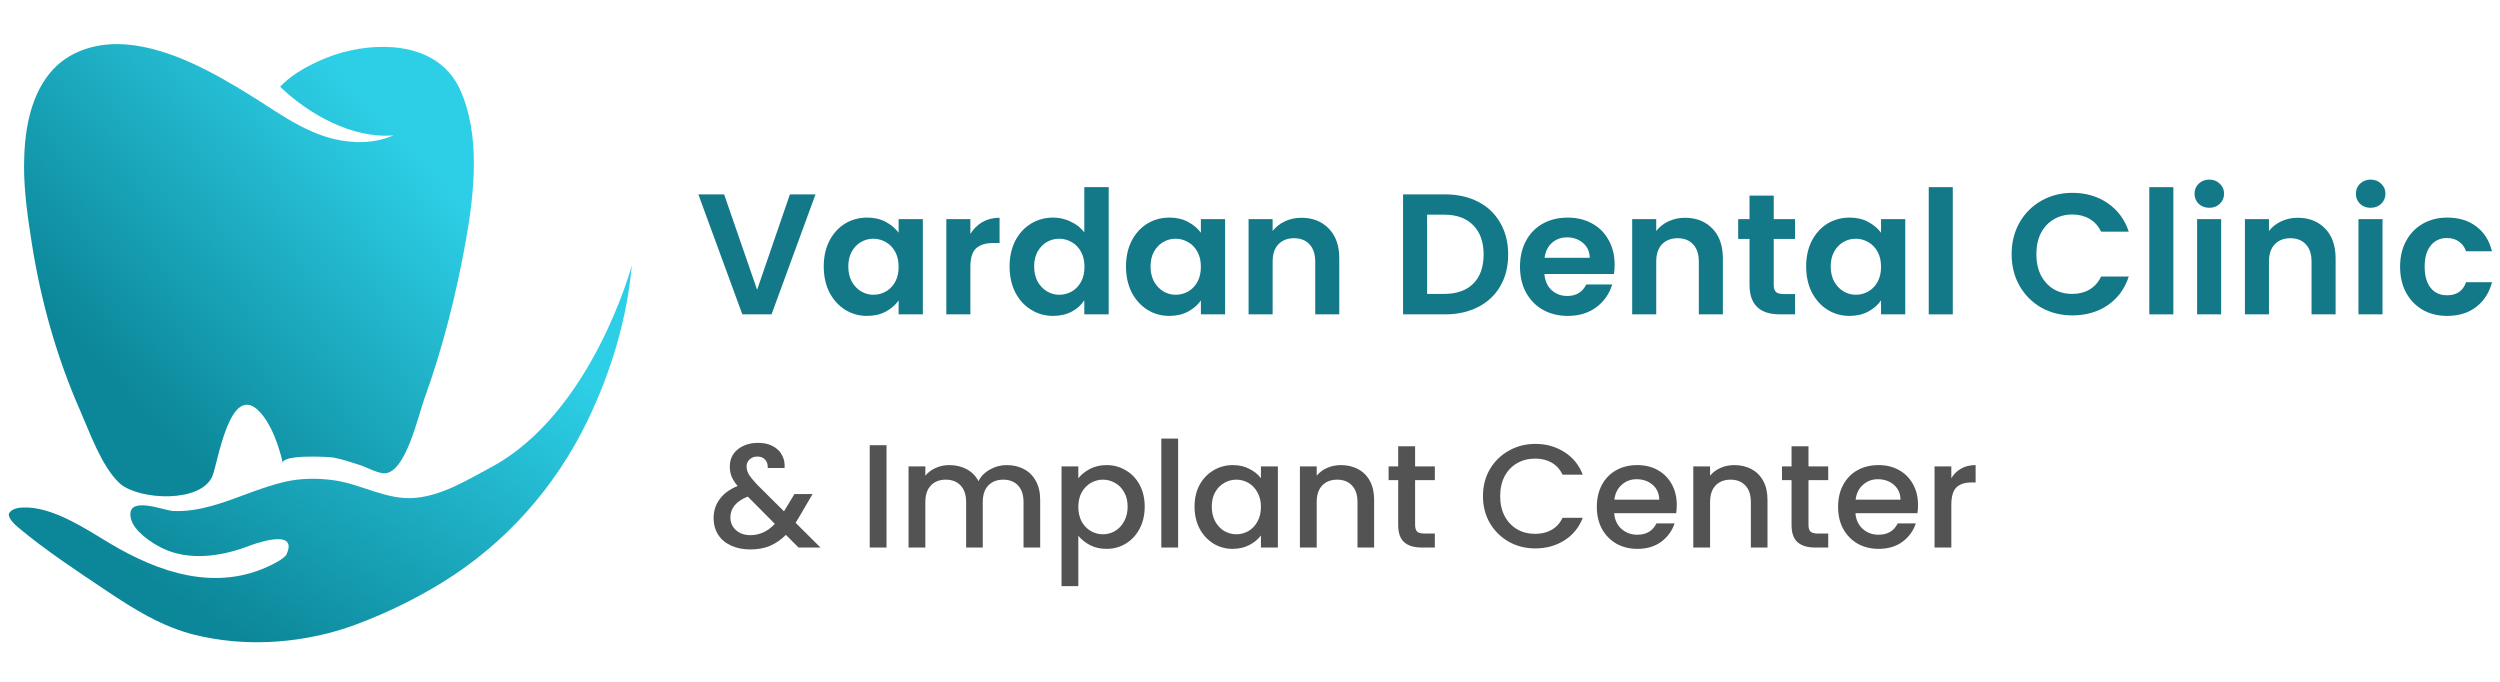 <svg width="3118" height="850" viewBox="0 0 3118 850" fill="none" xmlns="http://www.w3.org/2000/svg">
<path d="M150.274 603.689C149.574 603.1 148.875 602.51 148.249 601.884C126.191 580.295 111.977 539.402 99.936 512.03C70.734 445.68 50.923 375.204 39.692 303.622C34.647 271.534 29.786 238.562 30.007 205.737C30.228 166.686 36.451 123.214 61.639 91.826C85.317 62.354 123.135 52.186 159.517 55.649C213.132 60.696 265.901 90.316 310.679 117.872C352.731 143.734 391.212 175.086 443.723 177.149C459.815 177.775 475.981 175.27 490.784 168.786C439.378 173.281 384.952 142.371 349.38 108.183C367.461 88.51 402.112 72.116 427.668 65.227C480.51 51.007 548.119 55.833 573.674 111.499C599.377 167.46 591.644 240.183 581.26 298.76C569.403 365.625 552.28 433.854 529.118 497.735C521.679 518.292 506.581 586.853 481.21 590.205C472.667 591.347 457.348 582.764 449.173 580.074C438.347 576.537 427.484 573.001 416.289 570.717C410.766 569.611 350.19 566.406 352.879 577.827C347.907 556.754 339.033 529.934 324.046 513.798C286.854 473.826 271.535 578.122 264.943 593.742C250.766 627.414 175.02 623.914 150.274 603.689Z" fill="url(#paint0_linear_83_170)"/>
<path d="M338.641 704.522C269.37 738.76 197.813 714.241 135.362 676.69C105.648 658.835 64.8 631.482 28.635 632.954C22.663 633.212 14.7 634.427 11.308 640.17C11.308 640.17 8.137 645.582 22.146 657.363C57.169 686.741 95.51 711.775 133.408 737.214C167.693 760.223 202.863 782.017 243.416 791.921C303.581 806.61 368.613 803.002 427.561 784.521C433.276 782.717 438.953 780.766 444.557 778.667C481.681 764.788 517.551 747.338 551.321 726.611C630.066 678.273 692.443 607.92 732.517 525.161C761.936 464.343 781.954 398.408 788 331C788 331 738.415 515.442 612.223 582.886C582.804 598.606 552.795 617.419 518.842 620.879C482.86 624.524 451.082 603.724 416.096 598.938C396.189 596.213 375.728 596.287 356.042 600.742C324.3 607.884 294.955 622.536 263.655 631.077C248.098 635.347 232.024 638.072 215.803 637.299C204.301 636.746 156.302 616.609 163.269 646.76C166.808 662.075 188.117 676.543 201.278 683.133C235.6 700.326 276.964 693.92 311.36 680.556C311.36 680.556 372.926 656.626 357.516 690.975C357.664 690.975 356.889 695.503 338.641 704.522Z" fill="url(#paint1_linear_83_170)"/>
<path d="M1017.1 242.436L962.257 392.071H925.84L871 242.436H903.133L944.262 361.415L985.178 242.436H1017.1Z" fill="#137887"/>
<path d="M1027.37 332.26C1027.37 320.255 1029.72 309.607 1034.43 300.318C1039.29 291.028 1045.79 283.882 1053.93 278.88C1062.21 273.878 1071.42 271.377 1081.56 271.377C1090.42 271.377 1098.13 273.164 1104.7 276.736C1111.41 280.309 1116.77 284.811 1120.76 290.242V273.306H1150.97V392.071H1120.76V374.706C1116.91 380.28 1111.55 384.925 1104.7 388.641C1097.99 392.214 1090.2 394 1081.35 394C1071.35 394 1062.21 391.427 1053.93 386.282C1045.79 381.137 1039.29 373.92 1034.43 364.631C1029.72 355.198 1027.37 344.408 1027.37 332.26ZM1120.76 332.689C1120.76 325.4 1119.34 319.183 1116.48 314.038C1113.62 308.75 1109.77 304.748 1104.91 302.033C1100.06 299.174 1094.84 297.745 1089.27 297.745C1083.7 297.745 1078.56 299.103 1073.85 301.818C1069.14 304.534 1065.28 308.536 1062.28 313.823C1059.43 318.968 1058 325.114 1058 332.26C1058 339.406 1059.43 345.694 1062.28 351.125C1065.28 356.413 1069.14 360.486 1073.85 363.344C1078.71 366.203 1083.85 367.632 1089.27 367.632C1094.84 367.632 1100.06 366.274 1104.91 363.559C1109.77 360.7 1113.62 356.699 1116.48 351.554C1119.34 346.266 1120.76 339.977 1120.76 332.689Z" fill="#137887"/>
<path d="M1210.25 291.743C1214.11 285.454 1219.1 280.524 1225.24 276.951C1231.53 273.378 1238.67 271.591 1246.67 271.591V303.105H1238.74C1229.32 303.105 1222.17 305.32 1217.32 309.75C1212.61 314.181 1210.25 321.898 1210.25 332.903V392.071H1180.26V273.306H1210.25V291.743Z" fill="#137887"/>
<path d="M1259.15 332.26C1259.15 320.255 1261.51 309.607 1266.22 300.318C1271.08 291.028 1277.65 283.882 1285.93 278.88C1294.22 273.878 1303.43 271.377 1313.57 271.377C1321.28 271.377 1328.63 273.092 1335.63 276.522C1342.63 279.809 1348.2 284.24 1352.34 289.813V233.433H1382.76V392.071H1352.34V374.492C1348.63 380.351 1343.41 385.068 1336.7 388.641C1329.99 392.214 1322.21 394 1313.35 394C1303.36 394 1294.22 391.427 1285.93 386.282C1277.65 381.137 1271.08 373.92 1266.22 364.631C1261.51 355.198 1259.15 344.408 1259.15 332.26ZM1352.55 332.689C1352.55 325.4 1351.13 319.183 1348.27 314.038C1345.41 308.75 1341.56 304.748 1336.7 302.033C1331.85 299.174 1326.63 297.745 1321.06 297.745C1315.49 297.745 1310.35 299.103 1305.64 301.818C1300.93 304.534 1297.07 308.536 1294.07 313.823C1291.22 318.968 1289.79 325.114 1289.79 332.26C1289.79 339.406 1291.22 345.694 1294.07 351.125C1297.07 356.413 1300.93 360.486 1305.64 363.344C1310.5 366.203 1315.64 367.632 1321.06 367.632C1326.63 367.632 1331.85 366.274 1336.7 363.559C1341.56 360.7 1345.41 356.699 1348.27 351.554C1351.13 346.266 1352.55 339.977 1352.55 332.689Z" fill="#137887"/>
<path d="M1404.34 332.26C1404.34 320.255 1406.69 309.607 1411.41 300.318C1416.26 291.028 1422.76 283.882 1430.9 278.88C1439.18 273.878 1448.39 271.377 1458.53 271.377C1467.39 271.377 1475.1 273.164 1481.67 276.736C1488.38 280.309 1493.74 284.811 1497.74 290.242V273.306H1527.94V392.071H1497.74V374.706C1493.88 380.28 1488.52 384.925 1481.67 388.641C1474.96 392.214 1467.17 394 1458.32 394C1448.32 394 1439.18 391.427 1430.9 386.282C1422.76 381.137 1416.26 373.92 1411.41 364.631C1406.69 355.198 1404.34 344.408 1404.34 332.26ZM1497.74 332.689C1497.74 325.4 1496.31 319.183 1493.45 314.038C1490.6 308.75 1486.74 304.748 1481.88 302.033C1477.03 299.174 1471.82 297.745 1466.25 297.745C1460.68 297.745 1455.54 299.103 1450.82 301.818C1446.11 304.534 1442.25 308.536 1439.25 313.823C1436.4 318.968 1434.97 325.114 1434.97 332.26C1434.97 339.406 1436.4 345.694 1439.25 351.125C1442.25 356.413 1446.11 360.486 1450.82 363.344C1455.68 366.203 1460.82 367.632 1466.25 367.632C1471.82 367.632 1477.03 366.274 1481.88 363.559C1486.74 360.7 1490.6 356.699 1493.45 351.554C1496.31 346.266 1497.74 339.977 1497.74 332.689Z" fill="#137887"/>
<path d="M1623 271.591C1637.13 271.591 1648.56 276.093 1657.27 285.097C1665.98 293.958 1670.34 306.392 1670.34 322.398V392.071H1640.35V326.472C1640.35 317.039 1637.99 309.822 1633.28 304.82C1628.57 299.675 1622.14 297.102 1614 297.102C1605.72 297.102 1599.15 299.675 1594.29 304.82C1589.58 309.822 1587.22 317.039 1587.22 326.472V392.071H1557.23V273.306H1587.22V288.098C1591.22 282.953 1596.29 278.952 1602.43 276.093C1608.71 273.092 1615.57 271.591 1623 271.591Z" fill="#137887"/>
<path d="M1802.17 242.436C1817.88 242.436 1831.66 245.509 1843.51 251.654C1855.51 257.8 1864.72 266.589 1871.15 278.023C1877.72 289.313 1881 302.462 1881 317.468C1881 332.474 1877.72 345.623 1871.15 356.913C1864.72 368.061 1855.51 376.707 1843.51 382.852C1831.66 388.998 1817.88 392.071 1802.17 392.071H1749.9V242.436H1802.17ZM1801.1 366.56C1816.81 366.56 1828.95 362.272 1837.52 353.697C1846.08 345.122 1850.37 333.046 1850.37 317.468C1850.37 301.89 1846.08 289.742 1837.52 281.024C1828.95 272.163 1816.81 267.733 1801.1 267.733H1779.89V366.56H1801.1Z" fill="#137887"/>
<path d="M2013.77 330.116C2013.77 334.404 2013.49 338.262 2012.92 341.692H1926.16C1926.87 350.267 1929.87 356.984 1935.16 361.844C1940.44 366.703 1946.94 369.132 1954.65 369.132C1965.79 369.132 1973.71 364.345 1978.43 354.769H2010.77C2007.35 366.203 2000.78 375.635 1991.07 383.067C1981.36 390.356 1969.43 394 1955.29 394C1943.87 394 1933.58 391.499 1924.44 386.497C1915.45 381.352 1908.38 374.135 1903.24 364.845C1898.24 355.555 1895.74 344.836 1895.74 332.689C1895.74 320.398 1898.24 309.607 1903.24 300.318C1908.24 291.028 1915.23 283.882 1924.23 278.88C1933.23 273.878 1943.58 271.377 1955.29 271.377C1966.57 271.377 1976.64 273.807 1985.5 278.666C1994.49 283.525 2001.42 290.456 2006.28 299.46C2011.27 308.321 2013.77 318.54 2013.77 330.116ZM1982.71 321.541C1982.57 313.823 1979.78 307.678 1974.36 303.105C1968.93 298.388 1962.29 296.03 1954.44 296.03C1947.01 296.03 1940.73 298.317 1935.58 302.89C1930.59 307.321 1927.52 313.538 1926.37 321.541H1982.71Z" fill="#137887"/>
<path d="M2101.43 271.591C2115.57 271.591 2126.99 276.093 2135.7 285.097C2144.41 293.958 2148.77 306.392 2148.77 322.398V392.071H2118.78V326.472C2118.78 317.039 2116.42 309.822 2111.71 304.82C2107 299.675 2100.57 297.102 2092.43 297.102C2084.15 297.102 2077.58 299.675 2072.72 304.82C2068.01 309.822 2065.65 317.039 2065.65 326.472V392.071H2035.66V273.306H2065.65V288.098C2069.65 282.953 2074.72 278.952 2080.86 276.093C2087.15 273.092 2094 271.591 2101.43 271.591Z" fill="#137887"/>
<path d="M2212.21 297.96V355.412C2212.21 359.414 2213.14 362.344 2214.99 364.202C2216.99 365.917 2220.28 366.774 2224.85 366.774H2238.77V392.071H2219.92C2194.64 392.071 2182 379.78 2182 355.198V297.96H2167.86V273.306H2182V243.937H2212.21V273.306H2238.77V297.96H2212.21Z" fill="#137887"/>
<path d="M2252.63 332.26C2252.63 320.255 2254.99 309.607 2259.7 300.318C2264.55 291.028 2271.05 283.882 2279.19 278.88C2287.48 273.878 2296.69 271.377 2306.83 271.377C2315.68 271.377 2323.39 273.164 2329.96 276.736C2336.67 280.309 2342.03 284.811 2346.03 290.242V273.306H2376.23V392.071H2346.03V374.706C2342.17 380.28 2336.82 384.925 2329.96 388.641C2323.25 392.214 2315.47 394 2306.61 394C2296.61 394 2287.48 391.427 2279.19 386.282C2271.05 381.137 2264.55 373.92 2259.7 364.631C2254.99 355.198 2252.63 344.408 2252.63 332.26ZM2346.03 332.689C2346.03 325.4 2344.6 319.183 2341.74 314.038C2338.89 308.75 2335.03 304.748 2330.18 302.033C2325.32 299.174 2320.11 297.745 2314.54 297.745C2308.97 297.745 2303.83 299.103 2299.11 301.818C2294.4 304.534 2290.55 308.536 2287.55 313.823C2284.69 318.968 2283.26 325.114 2283.26 332.26C2283.26 339.406 2284.69 345.694 2287.55 351.125C2290.55 356.413 2294.4 360.486 2299.11 363.344C2303.97 366.203 2309.11 367.632 2314.54 367.632C2320.11 367.632 2325.32 366.274 2330.18 363.559C2335.03 360.7 2338.89 356.699 2341.74 351.554C2344.6 346.266 2346.03 339.977 2346.03 332.689Z" fill="#137887"/>
<path d="M2435.51 233.433V392.071H2405.52V233.433H2435.51Z" fill="#137887"/>
<path d="M2508.9 317.039C2508.9 302.319 2512.19 289.17 2518.76 277.594C2525.47 265.875 2534.54 256.799 2545.96 250.368C2557.53 243.794 2570.46 240.507 2584.74 240.507C2601.45 240.507 2616.08 244.794 2628.65 253.369C2641.22 261.945 2650 273.807 2655 288.956H2620.51C2617.08 281.81 2612.23 276.451 2605.95 272.878C2599.8 269.305 2592.66 267.518 2584.52 267.518C2575.81 267.518 2568.03 269.591 2561.17 273.735C2554.46 277.737 2549.18 283.454 2545.32 290.885C2541.61 298.317 2539.75 307.035 2539.75 317.039C2539.75 326.9 2541.61 335.618 2545.32 343.193C2549.18 350.625 2554.46 356.413 2561.17 360.557C2568.03 364.559 2575.81 366.56 2584.52 366.56C2592.66 366.56 2599.8 364.773 2605.95 361.201C2612.23 357.485 2617.08 352.054 2620.51 344.908H2655C2650 360.2 2641.22 372.134 2628.65 380.709C2616.23 389.141 2601.59 393.357 2584.74 393.357C2570.46 393.357 2557.53 390.141 2545.96 383.71C2534.54 377.136 2525.47 368.061 2518.76 356.484C2512.19 344.908 2508.9 331.76 2508.9 317.039Z" fill="#137887"/>
<path d="M2710.61 233.433V392.071H2680.62V233.433H2710.61Z" fill="#137887"/>
<path d="M2755.45 259.158C2750.16 259.158 2745.74 257.514 2742.17 254.227C2738.74 250.797 2737.02 246.581 2737.02 241.579C2737.02 236.577 2738.74 232.432 2742.17 229.145C2745.74 225.715 2750.16 224 2755.45 224C2760.73 224 2765.09 225.715 2768.51 229.145C2772.08 232.432 2773.87 236.577 2773.87 241.579C2773.87 246.581 2772.08 250.797 2768.51 254.227C2765.09 257.514 2760.73 259.158 2755.45 259.158ZM2770.23 273.306V392.071H2740.24V273.306H2770.23Z" fill="#137887"/>
<path d="M2865.62 271.591C2879.76 271.591 2891.19 276.093 2899.9 285.097C2908.61 293.958 2912.97 306.392 2912.97 322.398V392.071H2882.97V326.472C2882.97 317.039 2880.62 309.822 2875.91 304.82C2871.19 299.675 2864.77 297.102 2856.63 297.102C2848.34 297.102 2841.77 299.675 2836.92 304.82C2832.21 309.822 2829.85 317.039 2829.85 326.472V392.071H2799.86V273.306H2829.85V288.098C2833.85 282.953 2838.92 278.952 2845.06 276.093C2851.34 273.092 2858.2 271.591 2865.62 271.591Z" fill="#137887"/>
<path d="M2956.69 259.158C2951.41 259.158 2946.98 257.514 2943.41 254.227C2939.99 250.797 2938.27 246.581 2938.27 241.579C2938.27 236.577 2939.99 232.432 2943.41 229.145C2946.98 225.715 2951.41 224 2956.69 224C2961.98 224 2966.33 225.715 2969.76 229.145C2973.33 232.432 2975.12 236.577 2975.12 241.579C2975.12 246.581 2973.33 250.797 2969.76 254.227C2966.33 257.514 2961.98 259.158 2956.69 259.158ZM2971.48 273.306V392.071H2941.48V273.306H2971.48Z" fill="#137887"/>
<path d="M2993.39 332.689C2993.39 320.398 2995.89 309.679 3000.89 300.532C3005.89 291.243 3012.82 284.097 3021.67 279.095C3030.52 273.95 3040.66 271.377 3052.09 271.377C3066.8 271.377 3078.94 275.093 3088.51 282.525C3098.22 289.813 3104.72 300.103 3108 313.395H3075.65C3073.94 308.25 3071.01 304.248 3066.87 301.39C3062.87 298.388 3057.87 296.888 3051.88 296.888C3043.31 296.888 3036.52 300.032 3031.52 306.32C3026.53 312.466 3024.03 321.255 3024.03 332.689C3024.03 343.979 3026.53 352.768 3031.52 359.057C3036.52 365.202 3043.31 368.275 3051.88 368.275C3064.01 368.275 3071.94 362.844 3075.65 351.982H3108C3104.72 364.845 3098.22 375.063 3088.51 382.638C3078.8 390.213 3066.66 394 3052.09 394C3040.66 394 3030.52 391.499 3021.67 386.497C3012.82 381.352 3005.89 374.206 3000.89 365.059C2995.89 355.77 2993.39 344.979 2993.39 332.689Z" fill="#137887"/>
<path d="M995.95 682.888L980.159 667.096C974.038 673.217 967.366 677.808 960.144 680.868C952.921 683.806 944.842 685.275 935.906 685.275C926.847 685.275 918.829 683.684 911.851 680.501C904.873 677.318 899.487 672.788 895.692 666.912C891.897 660.914 890 653.997 890 646.162C890 637.347 892.51 629.512 897.529 622.657C902.548 615.679 910.015 610.17 919.93 606.13C916.38 601.845 913.871 597.866 912.402 594.194C910.933 590.399 910.198 586.236 910.198 581.707C910.198 576.075 911.606 571.056 914.422 566.649C917.36 562.242 921.522 558.752 926.908 556.182C932.294 553.611 938.538 552.325 945.638 552.325C952.86 552.325 958.981 553.733 964 556.549C969.141 559.242 972.936 562.976 975.385 567.75C977.955 572.525 978.996 577.85 978.506 583.727H957.573C957.696 579.197 956.594 575.708 954.268 573.259C951.942 570.689 948.759 569.403 944.72 569.403C940.68 569.403 937.375 570.627 934.804 573.076C932.356 575.402 931.131 578.279 931.131 581.707C931.131 585.012 932.05 588.317 933.886 591.623C935.844 594.806 939.211 598.968 943.985 604.11L977.772 637.715L990.809 616.23H1013.39L996.868 644.509L992.278 652.038L1023.31 682.888H995.95ZM935.906 667.463C947.413 667.463 957.573 662.75 966.387 653.323L932.6 619.351C918.155 625.105 910.933 633.797 910.933 645.427C910.933 651.671 913.259 656.935 917.911 661.22C922.562 665.382 928.561 667.463 935.906 667.463Z" fill="#535353"/>
<path d="M1105.67 555.263V682.888H1084.73V555.263H1105.67Z" fill="#535353"/>
<path d="M1255.63 580.054C1263.58 580.054 1270.68 581.707 1276.93 585.012C1283.29 588.317 1288.25 593.214 1291.8 599.703C1295.47 606.191 1297.31 614.026 1297.31 623.208V682.888H1276.56V626.329C1276.56 617.27 1274.29 610.353 1269.76 605.579C1265.24 600.682 1259.05 598.234 1251.22 598.234C1243.38 598.234 1237.14 600.682 1232.49 605.579C1227.96 610.353 1225.7 617.27 1225.7 626.329V682.888H1204.95V626.329C1204.95 617.27 1202.68 610.353 1198.15 605.579C1193.62 600.682 1187.44 598.234 1179.61 598.234C1171.77 598.234 1165.53 600.682 1160.88 605.579C1156.35 610.353 1154.08 617.27 1154.08 626.329V682.888H1133.15V581.707H1154.08V593.275C1157.51 589.113 1161.86 585.869 1167.12 583.543C1172.38 581.217 1178.01 580.054 1184.01 580.054C1192.09 580.054 1199.31 581.768 1205.68 585.196C1212.05 588.623 1216.94 593.581 1220.37 600.07C1223.43 593.949 1228.2 589.113 1234.69 585.563C1241.18 581.89 1248.16 580.054 1255.63 580.054Z" fill="#535353"/>
<path d="M1344.88 596.581C1348.43 591.929 1353.26 588.011 1359.38 584.828C1365.5 581.645 1372.42 580.054 1380.13 580.054C1388.95 580.054 1396.97 582.257 1404.19 586.665C1411.53 590.949 1417.29 597.009 1421.45 604.844C1425.61 612.679 1427.69 621.677 1427.69 631.838C1427.69 641.999 1425.61 651.12 1421.45 659.2C1417.29 667.157 1411.53 673.401 1404.19 677.93C1396.97 682.337 1388.95 684.541 1380.13 684.541C1372.42 684.541 1365.57 683.011 1359.57 679.95C1353.57 676.767 1348.67 672.85 1344.88 668.198V731H1323.94V581.707H1344.88V596.581ZM1406.39 631.838C1406.39 624.86 1404.92 618.862 1401.98 613.842C1399.17 608.701 1395.37 604.844 1390.6 602.273C1385.95 599.58 1380.93 598.234 1375.54 598.234C1370.28 598.234 1365.26 599.58 1360.49 602.273C1355.83 604.967 1352.04 608.884 1349.1 614.026C1346.29 619.168 1344.88 625.228 1344.88 632.206C1344.88 639.184 1346.29 645.305 1349.1 650.569C1352.04 655.711 1355.83 659.628 1360.49 662.321C1365.26 665.015 1370.28 666.361 1375.54 666.361C1380.93 666.361 1385.95 665.015 1390.6 662.321C1395.37 659.506 1399.17 655.466 1401.98 650.202C1404.92 644.937 1406.39 638.816 1406.39 631.838Z" fill="#535353"/>
<path d="M1469.33 547V682.888H1448.39V547H1469.33Z" fill="#535353"/>
<path d="M1489.83 631.838C1489.83 621.677 1491.91 612.679 1496.07 604.844C1500.36 597.009 1506.11 590.949 1513.33 586.665C1520.68 582.257 1528.76 580.054 1537.57 580.054C1545.53 580.054 1552.45 581.645 1558.32 584.828C1564.32 587.889 1569.09 591.745 1572.64 596.397V581.707H1593.76V682.888H1572.64V667.83C1569.09 672.605 1564.26 676.583 1558.14 679.766C1552.02 682.949 1545.04 684.541 1537.21 684.541C1528.51 684.541 1520.56 682.337 1513.33 677.93C1506.11 673.401 1500.36 667.157 1496.07 659.2C1491.91 651.12 1489.83 641.999 1489.83 631.838ZM1572.64 632.206C1572.64 625.228 1571.18 619.168 1568.24 614.026C1565.42 608.884 1561.69 604.967 1557.04 602.273C1552.38 599.58 1547.37 598.234 1541.98 598.234C1536.59 598.234 1531.57 599.58 1526.92 602.273C1522.27 604.844 1518.48 608.701 1515.54 613.842C1512.72 618.862 1511.31 624.86 1511.31 631.838C1511.31 638.816 1512.72 644.937 1515.54 650.202C1518.48 655.466 1522.27 659.506 1526.92 662.321C1531.7 665.015 1536.72 666.361 1541.98 666.361C1547.37 666.361 1552.38 665.015 1557.04 662.321C1561.69 659.628 1565.42 655.711 1568.24 650.569C1571.18 645.305 1572.64 639.184 1572.64 632.206Z" fill="#535353"/>
<path d="M1672.3 580.054C1680.26 580.054 1687.36 581.707 1693.6 585.012C1699.97 588.317 1704.93 593.214 1708.48 599.703C1712.03 606.191 1713.8 614.026 1713.8 623.208V682.888H1693.05V626.329C1693.05 617.27 1690.79 610.353 1686.26 605.579C1681.73 600.682 1675.55 598.234 1667.71 598.234C1659.88 598.234 1653.63 600.682 1648.98 605.579C1644.45 610.353 1642.19 617.27 1642.19 626.329V682.888H1621.26V581.707H1642.19V593.275C1645.62 589.113 1649.96 585.869 1655.23 583.543C1660.61 581.217 1666.3 580.054 1672.3 580.054Z" fill="#535353"/>
<path d="M1764.92 598.784V654.792C1764.92 658.587 1765.78 661.342 1767.5 663.056C1769.33 664.647 1772.39 665.443 1776.68 665.443H1789.53V682.888H1773C1763.58 682.888 1756.36 680.685 1751.34 676.277C1746.32 671.87 1743.81 664.709 1743.81 654.792V598.784H1731.87V581.707H1743.81V556.549H1764.92V581.707H1789.53V598.784H1764.92Z" fill="#535353"/>
<path d="M1849.54 618.8C1849.54 606.313 1852.42 595.112 1858.17 585.196C1864.05 575.279 1871.95 567.567 1881.86 562.058C1891.9 556.426 1902.86 553.611 1914.73 553.611C1928.32 553.611 1940.38 556.977 1950.9 563.711C1961.55 570.321 1969.27 579.748 1974.04 591.99H1948.88C1945.58 585.257 1940.99 580.238 1935.11 576.932C1929.24 573.627 1922.44 571.974 1914.73 571.974C1906.28 571.974 1898.76 573.872 1892.14 577.667C1885.53 581.462 1880.33 586.91 1876.54 594.01C1872.86 601.11 1871.03 609.374 1871.03 618.8C1871.03 628.227 1872.86 636.49 1876.54 643.591C1880.33 650.691 1885.53 656.2 1892.14 660.118C1898.76 663.913 1906.28 665.81 1914.73 665.81C1922.44 665.81 1929.24 664.158 1935.11 660.852C1940.99 657.547 1945.58 652.528 1948.88 645.794H1974.04C1969.27 658.037 1961.55 667.463 1950.9 674.074C1940.38 680.685 1928.32 683.99 1914.73 683.99C1902.73 683.99 1891.78 681.236 1881.86 675.727C1871.95 670.095 1864.05 662.321 1858.17 652.405C1852.42 642.489 1849.54 631.287 1849.54 618.8Z" fill="#535353"/>
<path d="M2091.27 629.818C2091.27 633.613 2091.03 637.041 2090.54 640.102H2013.23C2013.84 648.182 2016.84 654.67 2022.23 659.567C2027.62 664.464 2034.23 666.912 2042.06 666.912C2053.32 666.912 2061.28 662.199 2065.93 652.772H2088.52C2085.46 662.077 2079.89 669.728 2071.81 675.727C2063.85 681.603 2053.94 684.541 2042.06 684.541C2032.39 684.541 2023.7 682.399 2015.99 678.114C2008.4 673.707 2002.4 667.585 1997.99 659.75C1993.71 651.793 1991.56 642.611 1991.56 632.206C1991.56 621.8 1993.65 612.679 1997.81 604.844C2002.09 596.887 2008.03 590.766 2015.62 586.481C2023.33 582.196 2032.15 580.054 2042.06 580.054C2051.61 580.054 2060.12 582.135 2067.58 586.297C2075.05 590.46 2080.87 596.336 2085.03 603.926C2089.19 611.394 2091.27 620.025 2091.27 629.818ZM2069.42 623.208C2069.3 615.495 2066.54 609.313 2061.16 604.661C2055.77 600.009 2049.1 597.683 2041.14 597.683C2033.92 597.683 2027.74 600.009 2022.6 604.661C2017.46 609.19 2014.4 615.373 2013.42 623.208H2069.42Z" fill="#535353"/>
<path d="M2162.92 580.054C2170.88 580.054 2177.98 581.707 2184.22 585.012C2190.58 588.317 2195.54 593.214 2199.09 599.703C2202.64 606.191 2204.42 614.026 2204.42 623.208V682.888H2183.67V626.329C2183.67 617.27 2181.4 610.353 2176.87 605.579C2172.35 600.682 2166.16 598.234 2158.33 598.234C2150.49 598.234 2144.25 600.682 2139.6 605.579C2135.07 610.353 2132.81 617.27 2132.81 626.329V682.888H2111.87V581.707H2132.81V593.275C2136.23 589.113 2140.58 585.869 2145.84 583.543C2151.23 581.217 2156.92 580.054 2162.92 580.054Z" fill="#535353"/>
<path d="M2255.54 598.784V654.792C2255.54 658.587 2256.4 661.342 2258.11 663.056C2259.95 664.647 2263.01 665.443 2267.29 665.443H2280.15V682.888H2263.62C2254.19 682.888 2246.97 680.685 2241.95 676.277C2236.93 671.87 2234.42 664.709 2234.42 654.792V598.784H2222.49V581.707H2234.42V556.549H2255.54V581.707H2280.15V598.784H2255.54Z" fill="#535353"/>
<path d="M2392.17 629.818C2392.17 633.613 2391.92 637.041 2391.43 640.102H2314.13C2314.74 648.182 2317.74 654.67 2323.13 659.567C2328.51 664.464 2335.12 666.912 2342.96 666.912C2354.22 666.912 2362.18 662.199 2366.83 652.772H2389.41C2386.35 662.077 2380.78 669.728 2372.71 675.727C2364.75 681.603 2354.83 684.541 2342.96 684.541C2333.29 684.541 2324.6 682.399 2316.88 678.114C2309.29 673.707 2303.3 667.585 2298.89 659.75C2294.6 651.793 2292.46 642.611 2292.46 632.206C2292.46 621.8 2294.54 612.679 2298.71 604.844C2302.99 596.887 2308.93 590.766 2316.52 586.481C2324.23 582.196 2333.04 580.054 2342.96 580.054C2352.51 580.054 2361.01 582.135 2368.48 586.297C2375.95 590.46 2381.76 596.336 2385.93 603.926C2390.09 611.394 2392.17 620.025 2392.17 629.818ZM2370.32 623.208C2370.2 615.495 2367.44 609.313 2362.05 604.661C2356.67 600.009 2350 597.683 2342.04 597.683C2334.82 597.683 2328.64 600.009 2323.49 604.661C2318.35 609.19 2315.29 615.373 2314.31 623.208H2370.32Z" fill="#535353"/>
<path d="M2433.7 596.397C2436.76 591.255 2440.8 587.277 2445.82 584.461C2450.96 581.523 2457.02 580.054 2464 580.054V601.723H2458.67C2450.47 601.723 2444.23 603.804 2439.95 607.966C2435.78 612.128 2433.7 619.351 2433.7 629.635V682.888H2412.77V581.707H2433.7V596.397Z" fill="#535353"/>
<defs>
<linearGradient id="paint0_linear_83_170" x1="499.5" y1="55" x2="9.022" y2="510.406" gradientUnits="userSpaceOnUse">
<stop offset="0.112" stop-color="#2DCFE7"/>
<stop offset="0.818" stop-color="#0C8799"/>
</linearGradient>
<linearGradient id="paint1_linear_83_170" x1="557.5" y1="364.706" x2="290.686" y2="788.202" gradientUnits="userSpaceOnUse">
<stop stop-color="#2DCFE7"/>
<stop offset="1" stop-color="#0C8799"/>
</linearGradient>
</defs>
</svg>
